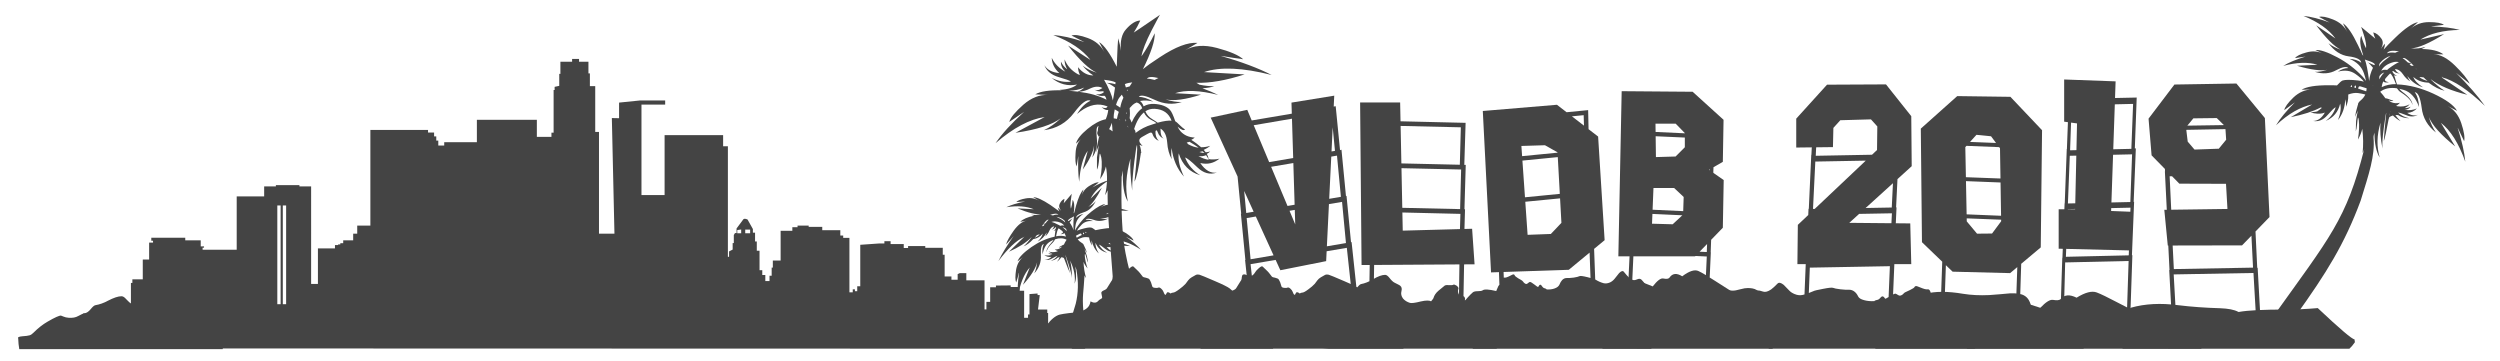 <?xml version="1.0" encoding="utf-8"?>
<!-- Generator: Adobe Illustrator 22.0.0, SVG Export Plug-In . SVG Version: 6.00 Build 0)  -->
<svg version="1.1" id="Layer_1" xmlns="http://www.w3.org/2000/svg" xmlns:xlink="http://www.w3.org/1999/xlink" x="0px" y="0px"
	 width="1730px" height="250px" viewBox="0 0 1730 250" style="enable-background:new 0 0 1730 250;" xml:space="preserve">
<style type="text/css">
	.st0{fill:#444444;}
</style>
<path class="st0" d="M770,199c1.3-2.7-4-45.4-3.5-67.3c-0.6,1.3-1.2,2.5-1.8,3.4c1.6-7,1.8-13.7,0.6-19.9c-0.6,2.8-2,5.8-4,8.8
	c1.2-6.1,1.5-11.2,0.7-15.4c0,0.1-0.1-0.2-0.3-0.9c-0.5-2.2-0.8-1.7-1,1.3c-0.3,4.5-0.9,7.3-1.6,8.4v-8.5l1.3-8.5l-1.8,5.1
	c0.2-2.6,0.7-5.7,1.6-9.3c0.1-0.6,0.3-1.3,0.6-1.9c-0.2-0.1-0.3-0.1-0.5-0.3c-0.1,0.5-0.1,0.8-0.2,1.1c-0.1-0.5-0.1-1-0.2-1.5
	c-0.8-0.8-0.8-1.8-0.2-3.1c0.1-1.4,0.2-2.5,0.5-3.3c-1.4,0.3-1.8,3.1-1.2,8.3c0.6,5.2-0.4,9.7-3.2,13.5c0.8-2.4,1.2-5.2,1.3-8.3
	c-0.5,4.4-3.1,9.9-7.8,16.6l3.4-12.9c-3.3,4.5-5.2,11.6-5.9,21.4c-0.7-4.8-0.9-10.8-0.6-17.8c0,0.1,0,0.3-0.1,0.4
	c-0.3,2.3-0.7,4.6-1.1,6.8c-0.8-1.8-1-4.9-0.7-9.2c0.2-4.4,1.5-7.6,3.8-9.7l-3.5,3.1c0.7-3,3.4-6.4,8-10.2c4.5-3.7,8.7-5.9,12.6-6.7
	c0.9-2.2,1.5-4.3,1.7-6.4c-1.2,0.3-2.8-0.3-4.6-1.9c2.4,0.9,3.7,0.7,4.1-0.6c-0.9-0.3-1.8-0.6-2.7-0.8c-5.9-1.4-12,0.6-18.4,6.1
	c2.9-4.7,6-7.7,9.4-9.2c-2.5-1.3-6.3,1.5-11.5,8.4c-5.2,6.9-12.1,10.9-20.8,12c4.1-1.9,8-4.7,11.7-8.3c-5.9,4.5-16.3,7.9-31.4,10.1
	L722.9,81c-10.2,1.4-21.6,7.4-34,18.1c4.5-6.6,11.1-13.8,19.8-21.7c-0.5,0.3-0.7,0.5-0.6,0.4c-3.3,2.3-6.5,4.5-9.7,6.6
	c0.9-3.1,4.2-7,9.7-11.9c5.5-4.8,11.3-7.1,17.3-6.8l-9-0.4c3.5-2.1,9.7-3,18.4-2.8c-0.6-0.1-1.1-0.1-1.5-0.3c5.6-0.3,9.6-1.6,12-3.7
	c-6.3,1.3-12.2-0.2-17.6-4.6c4.6,2.3,9.1,3.2,13.4,2.6c-0.9-0.8-3.8-1.8-8.7-3.2c-4.9-1.5-8.2-4.2-9.7-8.2c1.9,3.2,5.3,5,10.4,5.5
	c-3.4-3-5.1-6.5-5.3-10.6c2,4.1,5.1,7.3,9.4,9.6c-2.2-2.2-3.2-4.5-3-6.9c0.9,2,2.3,3.8,4.3,5.3c-1.3-2.4-1.9-4.7-1.8-6.9
	c1.7,4.4,4.9,7.9,9.4,10.4c0.5,0.1,1,0.2,1.3,0.3c-0.8-1.2-1.3-2.9-1.4-5.3c3,3.8,6.5,5.7,10.6,5.7c-0.5-0.3-0.9-0.7-1.4-1
	c-0.8-0.4-1.3-0.9-1.7-1.4c-1.9-1.5-3.3-3-4.4-4.4c2.9,2.2,6.2,3.8,9.9,4.9c-5.2-2.3-11.9-8.6-19.9-18.8l15.5,10
	c-5.4-7-14-12.8-25.7-17.2c5.8,0.3,12.9,1.9,21.4,4.8c-0.1-0.1-0.1-0.1-0.3-0.2c-0.1,0-0.2,0-0.3-0.1c-2.8-1.4-5.5-2.8-8.2-4.2
	c2.2-0.8,6-0.2,11.2,1.7c5.2,1.9,9.1,5.1,11.6,9.8l-3.7-7c3.5,2.2,7.6,7.9,12.2,17.1c0.4-12,0.8-18.6,1-19.7
	c0.9,2.9,1.5,5.8,1.9,8.7c-0.6-6.6,0.5-11.6,3.5-14.9c3.5-4,6.8-6,9.9-6.1c-1.3,2.8-2.7,5.5-4.3,8c-0.1,0.1-0.2,0.2-0.3,0.4
	c0.1,0,6.2-4.1,18.3-12.4c-0.1-0.1-2.1,3.5-5.8,10.7c-4.1,8-6.4,14-7.1,18.1c3.1-4.4,6.2-9.7,9.2-16c0.2,5.1-2.5,13.4-8.2,24.9
	c2.4-2,6.3-4.8,11.7-8.3c10.9-7.2,19.6-10.5,26.1-9.9l-8.6,5.1c5.8-3.4,13.1-4,22.1-1.6s15,5,18.1,7.8c-4.8-0.6-9.6-1.4-14.5-2.2
	c-0.2,0-0.5,0-0.9-0.1c14.2,4.1,26,8.5,35.1,13.2c-20.1-5.1-35.7-5.8-46.8-2l28.1,1.6c-13,4.2-24.1,6.1-33.4,5.8
	c0.9,0.5,1.6,0.9,2.1,1.3c3.8,0.8,7.3,1.1,10.3,1.1c-2.2,0.7-4.9,1.2-8.2,1.4c4.4,1.6,8,3.2,10.9,4.6c-12.8-3.2-22.7-3.6-29.8-1.2
	l17.9,1c-10.6,3.4-18.7,4.5-24.5,3.3c4,1.3,7.7,1.9,11.2,1.8c-6.1,2-12.4,1.5-18.7-1.5s-10-3.7-11-2c2.7-0.1,6.1,1,10,3.2
	c-3.1-0.8-6.2-1-9.2-0.4c1,0.7,1.9,1.9,2.5,3.7c2.2-1.3,4.6-1.8,7.2-1.7c5.1,0.3,8.7,1.7,10.9,4c1.2,1.2,2.4,3.9,3.8,8
	c0.6,0.3,1.6,1.2,2.9,2.5c1.3,1.3,2.6,2.4,3.9,3.3c-1.1,0.8-2.8,0.1-5.2-2.1c0.6,1.2,1.2,2.3,2,3.2c2.5,2.8,5.8,4.2,9.9,4.4
	c-0.7,0.6-1.5,1.1-2.4,1.6c2.7,1.7,5,3.5,6.8,5.1c2.1,0,4.2-0.3,6.3-1c-1.2,1.1-2.7,2-4.5,2.8c0.5,0.6,1,1.2,1.4,1.7
	c1-0.1,2.1-0.3,3.1-0.6c-0.6,0.6-1.4,1.2-2.4,1.7c0.8,1.4,1.2,2.6,1.2,3.6c2.5,0.4,5,0.3,7.6-0.3c-4,3.2-8.4,4.2-13.3,3
	c3.4,5.1,7.3,7.3,11.5,6.6c-4.8,1.7-9.3,0.5-13.6-3.7c-4.3-4.2-7.1-6.4-8.4-6.7c2,5.1,5.5,9.2,10.5,12.3
	c-7.4-2.2-12.4-7.2-14.9-15.2c-0.6,4.3,0.6,9.7,3.6,16.1c-4.7-5.3-7.6-11.9-8.5-19.8c-0.4,2.7-0.4,5.3,0.1,7.8
	c-1.8-3.2-2.9-7.1-3.2-11.8c-0.4-4.7-1.9-7.8-4.6-9.4c-0.1,4,0.8,6.3,2.6,7.1c-2.2-0.8-3.7-2.3-4.5-4.5c-0.6-1.7-1.2-1.9-1.6-0.6
	c-0.1,2.7,0.7,4.8,2.3,6.5c-2.3-1-3.7-2.6-4.4-4.9c-0.3-0.9-1-1.1-2.1-0.6c-0.5,0.2-2.2,1.1-5.3,2.9c-1.7,1-2.1,2.3-1.2,3.9
	c0.5,0.8,1.1,1.5,1.8,2.2c-0.6-0.2-1.3-0.4-2.1-0.8c0.5,1.3,0.8,2.6,1,3.9c-0.1,0.5-0.1,0.8-0.1,0.9s0.1,0,0.2-0.2
	c0.1,0.3,0.1,0.5,0.2,0.7c-0.2,0.1-0.4,0.2-0.4,0.3c-0.1,0.3-0.1,0.5,0,0.3c-1.5,10.2-2.9,16.8-4.4,19.6c1.5-14.7,2.1-23,1.8-24.8
	c-0.2-1.7-0.8,1.9-1.9,10.7c-1.1,9-1.6,15.7-1.5,20.3c-1.2-9.4-1.6-16.8-1.2-22.2c-3.1,11-3.7,21-1.8,29.8
	c-2.7-4.4-3.8-11.6-3.4-21.5c-0.3,1.2-0.6,2.6-0.9,4.4c-0.5,23.8,0.4,41.4,2.7,52.8c1.7,8.8,3.7,16.3,5.9,22.6 M740.7,62.9
	c1.9,0.2,3.6,0.3,5.1,0.5c1.7-0.6,3.2-1.6,4.5-2.8c-3.2,1.4-6.8,2.1-10.7,2.2C740.1,62.9,740.5,62.9,740.7,62.9z M746.5,63.5
	c7.4,0.9,13.8,2.7,19.2,5.5c-0.5-2-1.1-2.9-1.9-2.7c-1.9,0.3-3.7-0.1-5.5-1.2c1.9,0.5,3.6,0.1,5.3-1c0.5-0.8,0.1-1.1-1.3-0.9
	c-1.9,0.3-3.6-0.2-5.2-1.4c1.5,1,3.4,0.8,5.8-0.9c-2.4-1.3-5.2-1.2-8.4,0.3C752,62.5,749.4,63.3,746.5,63.5z M764,55.2
	c1.2,1.9,2.6,4.7,4.3,8.6c0.8,1.9,1.4,3.7,1.8,5.7c0.6-3,1.1-5.9,1.5-8.9c-2-1.5-3.9-2.6-5.7-3.3c2.1,0.1,4.1,0.4,5.9,1
	c0.1-0.6,0.2-1.1,0.2-1.3c-1.7-0.8-3.9-1.3-6.6-1.6C765,55.4,764.5,55.3,764,55.2z M767.5,89.4c0.6,0.2,1.2,0.6,1.7,1
	c0.2,0.2,0.5,0.3,0.8,0.5c-0.1-0.3-0.2-0.7-0.2-1c0-0.8-0.1-2.4-0.4-4.9C768.9,86.6,768.2,88.1,767.5,89.4z M772.9,82.3
	c0.3-1.7,0.8-3.4,1.3-4.9c-0.9-0.6-1.8-1.2-2.8-1.7c-0.5,2.2-0.8,4.3-0.7,6.2C771.4,82,772.2,82.1,772.9,82.3z M772.3,72.6
	c1,0.6,2,1.2,2.9,1.9c0.4-2.3,1.1-4.6,2.2-6.9c-0.3-0.7-0.7-1.4-1.1-2.1c-1.3,1.4-2.2,2.6-2.7,3.7C773,70.4,772.6,71.5,772.3,72.6z
	 M774.8,83c0.2,0.1,0.3,0.2,0.3,0.2c-0.1-0.3-0.1-0.6-0.1-1C774.9,82.5,774.8,82.8,774.8,83z M783.5,57c-2,0.2-3.7,0.6-5.1,1.2
	c0.2,0.8,0.5,1.5,0.7,2.3l2.6-0.7C782.4,58.7,783,57.7,783.5,57z M779.1,84.1c0.1-0.2,0.1-0.5,0.2-0.7c-0.2-0.4-0.4-0.8-0.6-1.1
	C778.7,82.8,778.9,83.4,779.1,84.1z M779.4,78.4c0.2,0.2,0.3,0.3,0.4,0.5c0-0.5,0-0.9-0.1-1.4L779.4,78.4z M779.8,62.5
	c0.1,0.2,0.1,0.4,0.1,0.5c0.1,0,0.3-0.3,0.7-1C780.3,62.1,780,62.3,779.8,62.5z M780.3,87.4c0.2,0.3,0.3,0.6,0.4,0.9
	c-0.1-0.5-0.1-0.9-0.3-1.3C780.4,87.1,780.3,87.3,780.3,87.4z M786.6,70.9c-1.1,0.4-2,1-2.8,1.7c-0.8,0.8-1.5,1.5-2.1,2.2
	c0.3,2.5,0.3,4.8,0,7c0.6,1,1,2,1.4,3c2-4.6,4.5-7.9,7.3-9.9C789.7,72.7,788.4,71.4,786.6,70.9z M796.5,82.9
	c-2.3-1.2-3.9-2.9-4.9-5.1c-2.8,2.3-5.1,6.1-6.8,11.5c0.7,0.6,1,1.5,1,2.7c3.4-2.6,7.2-4.6,11.4-5.8c1-0.3,2.1-0.7,3.1-1
	C799.2,84.3,797.9,83.6,796.5,82.9z M799,75.3c-2.3-0.1-4.4,0.4-6.4,1.7c1,2.4,2.6,4.2,4.7,5.4c1.5,0.9,2.7,1.7,3.8,2.5
	c4.3-1.2,7.5-1.6,9.6-1.4C808.8,78.3,804.9,75.6,799,75.3z M801.6,54c-4.4-1.1-7.1-0.9-7.9,0.5c1.3-0.1,3.1,0.2,5.3,0.8L801.6,54z
	 M823.1,98.1c-0.8,0.3-1.4,0.5-1.9,0.5c0.2,0.3,0.6,0.8,1,1.2c2.4,1.3,4.8,2.2,7.3,2.4C827.7,100.9,825.5,99.5,823.1,98.1
	L823.1,98.1z M834.6,107.4c-1.7,0.7-3.5,0.9-5.3,0.6c2.3,1.3,4.6,2.2,7.1,2.6C836.1,109.7,835.5,108.6,834.6,107.4z M832.2,104.7
	c-0.8,0.2-1.5,0.4-2.2,0.5c1.2,0.4,2.3,0.6,3.5,0.7C833.1,105.5,832.6,105.1,832.2,104.7z M739.9,239.8
	c-9.3-9.4-14.3-12.7-15.6-12.6c0.1-0.6,0-1.2-0.1-2c3.1-4.2,6.2-6.7,9.1-7.5c1.5-0.3,3.5-0.7,6.2-1c3.3-0.3,5.3-0.6,6.3-0.8
	c4.7-0.9,7.4-2.7,8.4-5.6c0.2-0.5,0.3-1.1,0.5-1.8c0.2,0.2,0.5,0.3,0.7,0.4c1.2,0.6,2.3,0.7,3.3,0.3c0.5-0.2,1.1-0.7,1.7-1.4
	c0.2-0.2,0.7-0.6,1.5-1c0.6-0.3,0.8-0.6,0.8-1c-0.4-1.8-0.6-2.8-0.6-3.1c0-0.6,0.5-1.2,1.6-1.7c1.3-0.5,2.1-1.1,2.4-1.7l2.8-4.5
	c0.5-0.6,0.8-1.2,0.9-1.8c0-0.1,0-0.4,0.1-1c0.1-0.3,0.1-0.7,0.2-1c0.2-0.8,0.6-1.1,1.4-1.1c0.7-0.1,1.6,0.3,2.6,1
	c0.9,0.6,1.9,0.5,3.1-0.3c0.9-0.6,1.6-1.5,2.1-2.4c0.5-0.8,1.3-1.7,2.5-2.7c1.3-1.1,2.1-1.5,2.6-1c2.5,2.4,3.7,3.6,3.6,3.5
	c0.3,0.3,1.3,1.5,2.8,3.5c0.2,0.2,0.9,0.5,2.2,0.7c1.3,0.3,2.1,0.7,2.4,1.1c0.9,1.4,1.5,3,1.9,4.7c0.1,0.7,0.8,1.1,2,1.2
	c0.9,0.1,1.7,0.1,2.3-0.2c0.7-0.3,1.7,0.3,2.9,1.8c0.1,0.2,0.3,0.6,0.6,1.1c0.3,0.7,0.5,1.2,0.6,1.4c0.6,1,1,1,1.4-0.1
	c0.5-1.3,1.4-1.3,2.9-0.1c0.6-0.4,1.2-0.6,1.7-0.6c0.9,0,2.3-0.8,4.3-2.3c1.8-1.3,3.3-2.6,4.4-3.8c0.2-0.2,0.8-1,1.8-2.4
	c0.6-0.8,1.4-1.5,2.4-2.1c1.8-1,2.8-1.6,3-1.7c0.8-0.3,1.6-0.3,2.4-0.1s4.4,1.7,10.9,4.5c5.4,2.3,8.7,4,9.9,4.9
	c0.4,0.3,1.1,0.9,2,1.7c0.8,0.8,1.5,1.3,2.1,1.7c1.7,1,3.7,1.2,6.2,0.6c1.2-0.3,2.2-0.8,2.9-1.2l0.6-0.6c0.3-0.2,0.4-0.4,0.4-0.4
	c0.3-0.3,0.8-0.4,1.3-0.3c0.7,0.1,1.8,0.4,3.4,1c5,1.8,8.9,3.8,11.6,6.1c6.1,5.1,9.1,7.5,9,7.3c0.8,1.5,1.2,2.6,1.2,3.6
	c-0.1,1.1-0.7,1.7-1.9,1.8c-0.2,0.1-1.6,0.6-4,1.7c-1.4,8.1-3.3,14.4-4.7,18.8H742.1L739.9,239.8z"/>
<path class="st0" d="M828.7,239.5c-9.3-9.4-13.7-12.4-15-12.3c0.1-0.6,0-1.2-0.1-2c3.1-4.2,6.2-6.7,9.1-7.5c1.5-0.3,3.5-0.7,6.2-1
	c3.3-0.3,5.3-0.6,6.3-0.8c4.7-0.9,7.4-2.7,8.4-5.6c0.2-0.5,0.3-1.1,0.5-1.8c0.2,0.2,0.5,0.3,0.7,0.4c1.2,0.6,2.3,0.7,3.3,0.3
	c0.5-0.2,1.1-0.7,1.7-1.4c0.2-0.2,0.7-0.6,1.5-1c0.6-0.3,0.8-0.6,0.8-1c-0.4-1.8-0.6-2.8-0.6-3.1c0-0.6,0.5-1.2,1.6-1.7
	c1.3-0.5,2.1-1.1,2.4-1.7l2.8-4.5c0.5-0.6,0.8-1.2,0.9-1.8c0-0.1,0-0.4,0.1-1c0.1-0.3,0.1-0.7,0.2-1c0.2-0.8,0.6-1.1,1.4-1.1
	c0.7-0.1,1.6,0.3,2.6,1c0.9,0.6,1.9,0.5,3.1-0.3c0.9-0.6,1.6-1.5,2.1-2.4c0.5-0.8,1.3-1.7,2.5-2.7c1.3-1.1,2.1-1.5,2.6-1
	c2.5,2.4,3.7,3.6,3.6,3.5c0.3,0.3,1.3,1.5,2.8,3.5c0.2,0.2,0.9,0.5,2.2,0.7c1.3,0.3,2.1,0.7,2.4,1.1c0.9,1.4,1.5,3,1.9,4.7
	c0.1,0.7,0.8,1.1,2,1.2c0.9,0.1,1.7,0.1,2.3-0.2c0.7-0.3,1.7,0.3,2.9,1.8c0.1,0.2,0.3,0.6,0.6,1.1c0.3,0.7,0.5,1.2,0.6,1.4
	c0.6,1,1,1,1.4-0.1c0.5-1.3,1.4-1.3,2.9-0.1c0.6-0.4,1.2-0.6,1.7-0.6c0.9,0,2.3-0.8,4.3-2.3c1.8-1.3,3.3-2.6,4.4-3.8
	c0.2-0.2,0.8-1,1.8-2.4c0.6-0.8,1.4-1.5,2.4-2.1c1.8-1,2.8-1.6,3-1.7c0.8-0.3,1.6-0.3,2.4-0.1s4.4,1.7,10.9,4.5
	c5.4,2.3,8.7,4,9.9,4.9c0.4,0.3,1.1,0.9,2,1.7c0.8,0.8,1.5,1.3,2.1,1.7c1.7,1,3.7,1.2,6.2,0.6c1.2-0.3,2.2-0.8,2.9-1.2l0.6-0.6
	c0.3-0.2,0.4-0.4,0.4-0.4c0.3-0.3,0.8-0.4,1.3-0.3c0.7,0.1,1.8,0.4,3.4,1c5,1.8,8.9,3.8,11.6,6.1c6.1,5.1,9.1,7.5,9,7.3
	c0.8,1.5,1.2,2.6,1.2,3.6c-0.1,1.1-0.7,1.7-1.9,1.8c-0.2,0.1-1.6,0.6-4,1.7c-1.4,8.1-2.5,14.4-3.9,18.8H831.1L828.7,239.5z
	 M917.7,180.7L886,187L837.8,81.4l25.3-5.4l33.2,79.3L893.7,71l29.6-4.8L917.7,180.7z M927.3,103.9l1-0.3l3.1,32h0.4l3.1,32l0.4-0.1
	l4.6,43.2l-3.6,0.6l-4.3-39.8l-66.6,11.3l4.3,39.5l-3.6,0.6l-4.5-43h0.2l-3.1-32h0.2l-3.1-32h0.1L853,85.6l71.3-12.1L927.3,103.9z
	 M859.4,115.4l64.4-11l-2.6-26.9l-64.4,11L859.4,115.4z M862.4,147.4l65.5-11.2l-2.7-28.5l-65.5,11.1L862.4,147.4z M865.4,179.4
	l66-11.2l-2.7-28.5l-66,11.2L865.4,179.4z"/>
<path class="st0" d="M910.2,240.3c-7.2-1.1-8.3-1.8-13.1-3.8c-2.7-1.1-4.3-6.3-4.7-15.7c-0.5-0.9,0.4-1.4,2.7-1.6
	c2.2-0.1,3.7-0.4,4.7-0.8c0.8-0.3,1.6-1,2.4-1.9c2.9-3.3,5.9-6,9-8c4.7-3.1,7.5-4.5,8.5-4.4c0.1,0,0.7,0.3,1.7,0.8
	c0.9,0.5,1.9,0.8,3.2,0.9c2.5,0.2,4.5-0.2,6.1-1.2c2-1.2,3.3-1.9,4.1-2c1.4-0.2,2.7-1.2,3.9-3c1.3-1.8,2.3-2.8,3.1-3
	c2.7-0.5,5.4-1.6,8.1-3.2c3.6-2.2,6.5-3.2,8.6-3.2c0.9,0,1.9,0.7,3,2.1c1.3,1.7,2.5,2.8,3.5,3.3c2.4,1.2,3.8,1.9,4,2.2
	c1,0.8,1.2,2.1,0.8,3.7c-0.5,1.8-0.1,3.5,1.1,5.1c1.2,1.4,2.8,2.4,4.8,3c1.1,0.3,3.6,0,7.5-1c3.5-0.8,5.9-0.8,7.1-0.1
	c1-1.2,1.6-1.9,1.7-2.4c0.5-1.7,1.6-3.4,3.5-5l4.4-3.6c0.4-0.2,1.4-0.3,3-0.2c1.5,0.1,2.5,0,2.9-0.3c0.2-0.2,0.7-0.1,1.4,0.3
	c0.8,0.3,1.3,0.8,1.7,1.3c0.3,0.5,0.5,0.9,0.3,1.2c-0.2,0.6-0.3,1.2-0.3,1.6c0,1.6,0.8,3,2.3,4.4l1.4-0.9c0.6,0.2,1,0.8,1.2,1.7
	c0.1,0.5,0,0.8-0.2,1.1c0.1,0.1,1.3,0.6,3.6,1.6c2,0.9,3.1,1.7,3.1,2.4c0,0.9,0.8,2,2.4,3.3c0.5,0.4,1.1,0.9,2,1.6
	c0.9,0.6,1.4,1,1.7,1.2c0.2,0.2,0.7,0.6,1.5,1.1c0.6,0.5,1.2,0.8,1.6,1.1c3,0.5,4.9,5.8,5.7,16c0.8,1.9,0.9,3.9,0.5,5.3h-116
	L910.2,240.3z M968.9,70.9l1.8,88.7l48-1.3l1.7,24.6l-78.2,0.5l-1-112.5C941.2,70.9,968.9,70.9,968.9,70.9z M1013.3,114.1h1
	l-0.9,30.7h0.4l-0.9,30.7h0.4l-0.8,41.6l-3.1-0.1l0.6-38.3l-59-1.3l-0.6,38l-3.1-0.1L948,174h0.2l0.8-30.7h0.1l0.9-30.7h0.1
	l0.8-29.1l63.3,1.5L1013.3,114.1L1013.3,114.1z M951.3,174.1l58.5,1.3l0.8-27.4l-58.6-1.4L951.3,174.1L951.3,174.1z M952.2,143.4
	l58.2,1.3l0.7-27.4l-58.2-1.3L952.2,143.4L952.2,143.4z M953,112.7l57.2,1.3l0.7-25.9l-57.2-1.3L953,112.7z"/>
<path class="st0" d="M1017.2,238.4c-1.8-3.3-2.8-5.2-5.8-11.3c-3.7-1-5.7-1.7-6-2s-0.5-0.7-0.4-1.2c0.1-0.4,0.3-1.2,0.7-2.4
	c1.3-3.7,3.3-7.2,5.8-10.5c2.9-3.9,5.5-6.8,7.7-8.7c0.6-0.5,1.7-0.8,3.4-0.8c1.7,0,2.9-0.2,3.4-0.6c1.2-0.9,4.3-0.7,9.4,0.5
	c0.1-0.3,0.2-0.6,0.4-1c0.3-0.6,0.5-1.1,0.7-1.6c0.2-0.7,0.8-1.5,1.6-2.4c0.7-0.8,1.1-1.5,1.2-2c0.3-1.7,0.8-2.4,1.7-2.3
	c0.8,0.2,2.2-0.3,4.3-1.4c0.8-0.4,1.3-0.7,1.7-0.8c0.6-0.1,1,0.1,1.2,0.7c0.2,0.5,1,1.1,2.4,2c1.7,0.9,2.6,1.5,2.7,1.6l0.7,0.7
	c0.3,0.5,0.6,0.8,0.9,1c0.8,0.7,1.5,0.8,2.1,0.3c0.9-0.8,1.5-1.1,1.7-1.1c0.5,0,1.6,0.6,3.1,1.8s2.4,1.8,2.5,1.7
	c0.1,0,0.2-0.1,0.3-0.3c0.2-0.3,0.3-0.6,0.5-0.8c0.4-0.5,0.8-0.6,1.3-0.3c0.1,0.1,0.4,0.5,1.1,1.4c0.3,0.4,0.7,0.7,1.1,0.8
	c0.6,0.2,1.1,0.3,1.3,0.5c0.1,0.1,0.3,0.2,0.4,0.4c2,0.1,3.9-0.1,5.5-0.7c1.7-0.6,2.8-1.5,3.3-2.6c0.5-1.3,1.2-2.4,1.9-3.2
	c0.9-0.9,1.9-1.4,3.1-1.4c1.2,0.1,2.8-0.1,4.9-0.3c2.1-0.3,3.4-0.7,4-1c0.5-0.3,2.3-0.1,5.5,0.7c3,0.7,4.8,1.3,5.6,1.7
	c1.9,1.2,3.8,2,5.7,2.5c1.4,0.3,2.8,0.1,4.4-0.6c1.2-0.6,2.2-1.4,3.1-2.5c1.9-2.4,2.9-3.7,3.1-3.9c1.5-1.5,2.6-1.8,3.3-0.9
	c1.5,1.9,2.7,3.2,3.7,4.1c1.7,1.5,3.1,2,4.4,1.5c1.4-0.6,2.4-0.9,3.1-0.7c0.6,0.1,1.4,0.8,2.3,2c2.1,2.8,4.2,4.4,6.5,4.7
	c1.3,0.2,2.2,0.3,2.5,0.5c0.6,0.3,1.1,1.2,1.6,2.4c0.4,1,0.9,1.9,1.6,2.7c0.9,1,1.5,1.8,1.7,2.2c2.4,3.7,0.4,5.6-6,5.8
	c2.4,13.1,1.5,22.6-2.5,28l-123.3,0L1017.2,238.4z M1105.9,94.5l4.5,71.7l-24.8,20.5l-53.8,1.8l-5.7-111.7l51.3-4.3L1105.9,94.5z
	 M1099.6,103.5l1-0.1l0.7,28.6h0.3l0.8,28.6h0.3l1.4,38.6l-3.2,0.3l-1.3-35.6l-59.8,5.8l1.3,35.4l-3.2,0.3l-1.4-38.5h0.2l-0.7-28.6
	l0.1-0.1l-0.7-28.6h0.1l-0.7-27.1l64.2-6.3L1099.6,103.5L1099.6,103.5z M1038.6,109.5l58-5.7l-0.7-24.1l-58,5.7L1038.6,109.5z
	 M1039.3,138.1l58.9-5.8l-0.7-25.5l-58.9,5.8L1039.3,138.1z M1039.9,166.7l59.4-5.8l-0.6-25.5l-59.4,5.8L1039.9,166.7z
	 M1057.1,162.5l16.1-0.6l7.3-7.7l-2.7-48.8l-8.7-4.9l-16.3,0.5L1057.1,162.5L1057.1,162.5z"/>
<path class="st0" d="M1109,241.3c0,0-11-25.2-12.4-25.9c-2.1-1-1-2.4,3.5-4.1c4.7-1.8,10.9-5.1,18.7-9.9c7.2-4.5,11.3-6.9,12.4-7.2
	s5.3,1,12.5,4c3.1-4,5.5-5.8,7.2-5.5c2.3,0.5,3.7,0.3,4.4-0.6c2-3,5-3.3,8.8-0.9c4.9-3.7,8.7-4.9,11.3-3.6c2.4,1.1,6,3.3,11,6.5
	c5.8,3.7,9.2,5.9,10.2,6.5s2.6,0.7,4.7,0.3c0.3-0.1,1.2-0.3,2.9-0.7c1.2-0.3,2.3-0.5,3.1-0.7c2.6-0.3,4.9-0.2,6.9,0.5
	c2.6,1,5.1,3,7.3,5.9c2,2.7,5,5.2,9.1,7.5c3.9,2.2,7.3,3.5,10.2,3.7c1.3,0.2,1.7,0.8,1,1.8c-0.6,1-1.9,2.3-4,3.7
	c-3.8,2.6-7.1,8.8-11.2,18.7L1109,241.3z M1171.3,63.5l21.4,19.4l-0.5,29.1l-9.6,5.5l10.2,7.1l-0.6,33l-19.2,19.8h-53.1l2.3-114.3
	C1122.2,63.1,1171.3,63.5,1171.3,63.5z M1186.6,93.2l-1,26.2h0.1l-1,27.6h0.1l-1,27.6h0.1l-2,44.2l-2.7-0.1l1.9-41.2l-50.7-2.3
	l-1.9,41.4l-2.7-0.1l2.1-44.5h0.3l1-27.6h0.3l1-27.6l0.9,0.1l1-26.2L1186.6,93.2L1186.6,93.2z M1181.1,174.4l0.9-24.6l-50.2-2.3
	l-1,24.7L1181.1,174.4L1181.1,174.4z M1182.1,146.9l0.9-24.7l-49.9-2.2l-1,24.6L1182.1,146.9L1182.1,146.9z M1183.1,119.2L1184,96
	l-49.1-2.2L1134,117L1183.1,119.2z M1157.5,155.2l7.2-6.7l0.4-12.2l-6.6-6.2h-14.3l-1,24.7L1157.5,155.2z M1145.9,108.7l13.6-0.4
	l6.4-6.4v-9.8l-6.3-6.5h-14C1145.6,85.6,1145.9,108.7,1145.9,108.7z"/>
<path class="st0" d="M1223.8,240.3c-10.9-3.1-17-8.8-20.2-18.9c-8-0.1-10.6-2-7.6-5.8c0.3-0.4,1-1.1,2.3-2.2
	c0.8-0.8,1.5-1.7,1.9-2.7c0.6-1.3,1.2-2.1,2-2.4c0.4-0.2,1.5-0.3,3.2-0.5c2.7-0.3,5.4-1.9,8-4.7c1.1-1.2,2.1-1.9,2.9-2
	c0.8-0.2,2.1,0.1,3.8,0.7c1.5,0.5,3.3,0,5.5-1.5c1.2-0.9,2.7-2.2,4.5-4.1c0.9-0.9,2.3-0.6,4.2,0.9c0.2,0.2,1.5,1.5,3.8,3.9
	c1,1.1,2.3,1.9,3.8,2.5c1.9,0.8,3.7,1,5.5,0.6c2.3-0.5,4.7-1.4,7.2-2.5c0.9-0.5,3.2-1,6.9-1.7c4-0.8,6.3-1,7-0.7
	c0.7,0.3,2.4,0.7,5.1,1c2.6,0.3,4.6,0.4,6.1,0.3c1.3,0,2.6,0.5,3.7,1.4c1,0.8,1.8,1.9,2.4,3.2c0.6,1.2,1.9,2,4.1,2.6
	c2.1,0.6,4.4,0.8,7.1,0.7c0.2-0.2,0.3-0.4,0.5-0.4c0.3-0.2,0.8-0.3,1.7-0.5c0.5-0.1,1-0.4,1.4-0.8c0.8-0.9,1.3-1.3,1.4-1.4
	c0.5-0.3,1.1-0.3,1.7,0.3c0.2,0.2,0.4,0.5,0.6,0.8c0.1,0.2,0.2,0.3,0.3,0.3c0.2,0.1,1.3-0.5,3.2-1.7s3.2-1.8,3.9-1.8
	c0.2,0,0.8,0.4,2,1.1c0.8,0.5,1.7,0.3,2.6-0.3c0.3-0.2,0.7-0.5,1.1-1c0.4-0.4,0.7-0.6,0.9-0.7c0.1-0.1,1.2-0.6,3.4-1.6
	c1.8-0.9,2.8-1.5,3.1-2c0.2-0.6,0.8-0.8,1.6-0.7c0.4,0.1,1.1,0.4,2.1,0.8c2.6,1.1,4.3,1.6,5.3,1.4c1-0.2,1.8,0.6,2.2,2.3
	c0.1,0.5,0.6,1.2,1.5,2c1,0.9,1.6,1.7,1.9,2.4c0.2,0.5,0.6,1,1,1.6c0.2,0.4,0.4,0.8,0.4,1c6.5-1.2,10.4-1.4,11.9-0.5
	c0.7,0.4,2.1,0.6,4.3,0.6c2.2,0,3.6,0.3,4.3,0.8c2.8,1.9,6,4.8,9.7,8.7c3.2,3.3,5.6,6.8,7.2,10.5c0.5,1.2,0.8,1.9,1,2.4
	c0.1,0.5-0.1,0.9-0.6,1.2c-0.4,0.3-2.9,1-7.5,2c-1.3,2.2-3.5,4.2-4.6,6.1H1224L1223.8,240.3z M1322.6,80.4l0.3,34.6l-43.2,39.2
	l42.2,0.4l0.7,28.2h-78.8l0.3-27.2l54.8-51.8l0.2-16.3l-4.4-4.9l-21.2,0.6l-4.8,5.3l-0.3,13.3l-25.4,0.3v-20l21.3-23.5l40.8-0.2
	L1322.6,80.4L1322.6,80.4z M1312.9,106.6l1,0.1l-1.8,36.8h0.3l-1.7,36.7h0.3l-2.1,49.7l-3,0.1l1.9-45.8l-55.4,1l-1.8,45.5l-3,0.3
	l2-49h0.2l1.7-37.5h0.2l1.7-37.4h0.1l1.7-34.5l59.4-1L1312.9,106.6L1312.9,106.6z M1252.7,181.4l54.9-1l1.6-32.8l-54.8,1
	L1252.7,181.4z M1254.6,144.6l54.5-1l1.6-32.8l-54.5,1L1254.6,144.6z M1256.5,107.8l53.6-1l1.5-31l-53.6,1L1256.5,107.8z"/>
<path class="st0" d="M1297.8,241.3c-0.4-1.6-0.9-3.5-1-5.5c-1.3-0.1-1.7-0.6-1-1.4c0.6-0.8,1.9-1.8,4-2.9
	c5.1-2.6,10.5-10.3,16.3-23.2c2.4-0.3,5.1-1.1,8.1-2.2c4-1.5,6.6-2.4,7.8-2.7c7-1.9,15.8-1.9,26.4-0.1c5.5,0.9,11.5,1.2,18.1,0.9
	c1.9-0.1,4.4-0.3,7.7-0.6c3.1-0.3,5.4-0.5,6.7-0.6c4.6-0.2,7.9,0.3,10,1.6c2.6,1.5,4.2,4.4,4.9,8.7c0.2,1.2,3.7,0.7,10.6-1.5
	c2.3,0.3,7.4,0.8,15.4,1.5c4.5,15.4,7.5,23.4,9,23.9c1.2,0.4,1.8,1.8,1,4.1H1297.8z M1391.2,67l21.9,23.1l-0.9,81.1L1391,189
	l-39.8-1l-21.2-20.4l-0.8-78.6l25.2-22.5C1354.4,66.5,1391.2,67,1391.2,67z M1400.7,99.7l-1,24.4h0.8l-1.1,25.7h0.3l-1.1,25.7h0.3
	l-1.1,34.8l-2.7-0.1l1.1-32l-49.4-2l-1.1,31.8l-2.6-0.2l1.2-34.5h0.1l1.1-25.7h0.1l1.1-25.7h0.1l1-24.3L1400.7,99.7L1400.7,99.7z
	 M1395.9,175.5l1-23l-49-1.9l-1,22.9L1395.9,175.5z M1396.7,149.8l1-23l-48.7-1.9l-1,22.9L1396.7,149.8z M1397.1,124l1-21.6l-48-1.9
	l-1,21.7L1397.1,124z M1368.1,161.7l10.4-0.1l6.3-8.5l-0.8-50.5l-6.2-8.3l-10.1-1l-7.7,8.5l1,51.4L1368.1,161.7L1368.1,161.7z"/>
<path class="st0" d="M1359.9,240.1c-3.7-7.1-5.1-9.5-6.2-9.9c-2.6-1-1.2-2.4,4.4-4.1c5.8-1.8,13.5-5.1,23-9.9
	c8.9-4.5,14-6.9,15.3-7.2c1.4-0.3,6.6,1,15.5,4c3.8-4,6.7-5.8,8.7-5.5c2.8,0.5,4.6,0.3,5.4-0.6c2.6-3,6.2-3.3,11-0.9
	c6-3.7,10.6-4.9,14-3.6c2.9,1.1,7.4,3.3,13.5,6.5c7.1,3.7,11.3,5.9,12.6,6.5c1.3,0.6,3.2,0.7,5.8,0.3c0.4-0.1,1.6-0.3,3.6-0.7
	c1.5-0.3,2.8-0.5,3.8-0.7c3.2-0.3,6-0.2,8.5,0.5c3.3,1,6.3,3,9.1,5.9c2.5,2.7,6.2,5.2,11.2,7.5c4.8,2.2,9,3.5,12.6,3.7
	c1.7,0.2,2.1,0.8,1.3,1.8c-0.8,1-2.4,2.3-5,3.7c-1.6,0.9-3.2,2.2-4.9,3.9l-161.7,0L1359.9,240.1z M1464,56.3l-3.1,89.7l15.3,0.6
	l-2.3,26.7l-49.3-1.2v-27.3h11.4l1.3-59.4l-8.9-1.2V55L1464,56.3z M1477.3,102.7h0.7l-1.5,37h0.3l-1.5,36.9h0.3l-1.7,49.9l-2.4,0.1
	l1.5-46l-43.9,1l-1.2,45.7l-2.4,0.3l1.6-49.2h0.1l1.5-37.7h0.1l1.4-37.6h0.1l1.3-34.6l47-1L1477.3,102.7L1477.3,102.7z
	 M1429.6,177.7l43.5-1l1.2-33l-43.4,1L1429.6,177.7z M1431,140.8l43.2-1l1.2-33l-43.1,1L1431,140.8L1431,140.8z M1432.5,104l42.4-1
	l1.2-31.1l-42.5,1L1432.5,104L1432.5,104z"/>
<path class="st0" d="M1468.8,241.3c1.2-16.9,3.2-27.6,5.9-28.4c9.5-2.7,20.4-3.3,32.7-1.7c8.9,1.1,18.6,1.8,29,2.1
	c5.5,0.2,9.7,1,12.5,2.5h0.1l0.1,0.1c6.5-1.2,17.4-1.7,32.7-1.7c6.9,0,14.2-0.3,22.1-1c15.4,14.5,23.9,21.7,25.4,21.6
	c0.1,0.6,0.2,1.2,0.3,2c-1.2,1.8-2.6,3.4-3.8,4.5H1468.8z M1567.3,81.7l3.2,68.5l-19,19.6l-51.4,0.1l-2.4-24.7l43.7-0.6l-1-17.4
	l-32.3-0.1l-19.2-19.6l-2.1-25.4l17.9-23.6l42.9-0.7L1567.3,81.7L1567.3,81.7z M1557.6,118.1h0.9l1.6,33.6h0.3l1.6,33.6h0.3
	l2.5,45.3h-3l-2.4-41.7l-55.2,1l2.3,41.4l-3,0.3l-2.4-44.7h0.2l-1.7-34.1h0.2l-1.7-34.2h0.1l-1.3-31.4l59.3-0.9
	C1556.2,86.3,1557.6,118.1,1557.6,118.1z M1501.2,118.3l53.5-0.9l-1.3-28.3l-53.5,1C1499.9,90.1,1501.2,118.3,1501.2,118.3z
	 M1502.8,151.9l54.4-1l-1.4-29.9l-54.4,1L1502.8,151.9z M1504.3,186.2l54.8-1l-1.5-29.9l-54.8,1L1504.3,186.2z M1518.6,103.5
	l16.8-0.6l5.1-6.2l-0.6-9.2l-5.9-5.8l-16.2,0.2l-5.1,6.2l1.2,9.9L1518.6,103.5L1518.6,103.5z"/>
<g>
	<path class="st0" d="M1573.3,218.7c38.6-54.1,50.6-66.8,62.8-115.8c-0.4,1.2-0.8,2.2-1.2,3c0.6-5.5,0.5-11-0.2-16.8
		c-0.5,2.4-1.5,4.8-3,7.5c0.8-5.5,1-9.8,0.6-13.2c-0.1-0.3-0.1-0.5-0.1-0.7c0-0.6-0.2-1.1-0.5-1.4c-0.2,0.9-0.4,2.5-0.6,4.8
		c-0.2,2.1-0.5,3.7-0.9,4.8c0-2.4,0.1-4.8,0.2-7.2c0.3-2.4,0.7-4.7,1.2-7.1c-0.6,1.4-1.3,2.9-1.9,4.3c0.3-2.3,0.9-4.9,1.8-7.9
		c0-0.1,0.1-0.3,0.2-0.5c-0.1-0.9,0.6-2,2.2-3.3c1.3-1.1,2.2-2.3,2.9-3.8c-1.4-0.4-3.1-0.7-5-1c-2.1-0.3-4.4,0.1-6.8,1
		c0,0.3,0,0.4,0,0.3c0.1,3.2-0.5,5.9-1.6,8.3c0.2-1.7,0-3.5-0.5-5.3c-0.2,5.5-1.8,10.3-5,14.4c1.8-4.7,2.3-8.5,1.5-11.4
		c-1.3,5.7-4.6,9.7-10,12c3.5-2.6,5.8-5.8,6.9-9.5c-0.9,0.3-2.8,2.2-5.7,5.5c-2.9,3.3-6.2,4.7-9.9,4c3.2,0,5.9-1.9,8.1-5.8
		c-2.2,0.9-4.7,1-7.2,0.5c-0.3,0.1-0.6,0.1-0.8,0.2c0.1,0,0.2-0.1,0.5-0.2c-1-0.3-1.8-0.6-2.5-0.9c1.6,0.1,3.2,0,4.7-0.4
		c1.1-0.7,2.2-1.6,3.3-2.5c-0.3-0.1-0.6-0.1-1-0.2c-5.1,2.7-11.9,4.9-20.6,6.7l14.8-8.8c-8,1.6-16.4,6.3-25,14.4
		c2.8-4.7,7.2-10,13.1-15.9c-0.1,0.1-0.2,0.2-0.4,0.3c-2.3,1.7-4.6,3.4-7,5.1c0.4-2.1,2.5-5,6.3-8.7c3.8-3.6,8.1-5.5,13-5.6
		l-7.3,0.2c3.3-2.1,9.8-3.2,19.3-3.1c2,0,3.8,0,5.2,0.1c1.8-2,3.1-3.1,3.9-3.4c1.9-0.6,5.5-0.6,10.7,0c1.4,0.2,2.7,0.4,4,0.8
		c-1.3-1.8-3.2-3.5-5.8-5.3c-3.4-2.4-7.4-2.9-12.2-1.6c2.5-1.7,4.9-2.5,7.2-2.5c-1.3-1.3-4.1-0.8-8.4,1.5c-4.3,2.4-9.2,2.8-14.7,1.1
		c2.8,0.1,5.7-0.4,8.5-1.4c-4.3,0.9-11.3,0-20.9-2.8l14.2-0.7c-6.5-2-14.4-1.7-23.7,0.8c3.8-2.4,9.1-4.5,15.6-6.5
		c-0.2,0-0.3,0-0.4,0.1c-2.4,0.4-4.7,0.7-7.1,1c1.1-1.4,3.7-2.8,7.9-3.9c4.2-1.2,8.1-0.9,11.7,0.9l-5.5-2.6
		c3.3-0.3,8.4,1.4,15.3,5.1c6.6,3.5,12.4,8,17.4,13.3c0.9,1,1.7,2,2.4,3c-0.3-1.6-0.8-3.4-1.5-5.4c-1.6-4.5-4.9-7.8-10-9.9
		c3.4,0.2,6.1,1.1,8.2,2.7c-0.3-2.2-3.2-3.7-8.7-4.4c-5.4-0.7-10.1-3.7-14-9.1c2.5,2,5.4,3.5,8.6,4.5c-4.5-2.1-10.2-7.8-17.1-16.9
		l13.3,9.1c-4.6-6.3-11.9-11.4-22.1-15.6c5,0.5,11.2,2,18.4,4.7c-0.1-0.1-0.3-0.1-0.5-0.2c-2.4-1.2-4.7-2.5-7.1-3.8
		c1.9-0.6,5.2,0,9.7,1.8c4.5,1.8,7.9,4.7,10,8.9l-3.2-6.3c3.1,2,6.6,7.1,10.5,15.3c1.3,2.7,2.3,4.8,3,6.5l0.6,0.6
		c-2.2-6.5-2.7-11.1-1.4-13.7c0.9,3.3,2,6.1,3.3,8.6c0.3-2-0.2-5.1-1.5-9.2c-1.2-3.8-1.9-5.7-1.9-5.6c6.6,5.5,10,8.3,10,8.3
		c-0.1-0.1-0.1-0.2-0.2-0.2c-0.6-1.4-1.1-2.8-1.4-4.3c2.1,0.5,4,2,5.6,4.3c1.4,1.9,1.3,4.3-0.3,7.1c0.8-1.2,1.7-2.4,2.8-3.6
		c0,1.2-0.3,2.5-0.9,4.1c1.6-1.9,4.3-4.6,8-8.2c6.7-6.5,12-10.1,15.8-10.8l-5.4,4.8c3.6-3.2,7.9-4.8,13-4.8c5.1,0,8.6,0.6,10.3,1.9
		c-2.8,0.4-5.6,0.7-8.3,1c-0.2,0.1-0.3,0.1-0.6,0.1c8.1,0.2,14.8,1,19.9,2.4c-11.4,0.2-20.5,2.4-27.3,6.7l16.4-3.8
		c-10.1,6.3-17.7,9.6-22.9,9.9c3.5,0.3,6.9-0.1,10.1-1.1c-0.7,0.5-1.6,1-2.7,1.5c6.8,0.1,11.8,1.3,15.1,3.7h-6.8
		c4.5,0,9.5,2.6,14.8,7.8c5.3,5.2,8.7,9.4,10.2,12.6c-3-2.4-6-4.8-9-7.2c-0.2-0.2-0.4-0.3-0.6-0.5c8.4,8.4,15.2,16.1,20.1,23
		c-11.6-11.1-21.5-17.7-29.7-19.8c-0.1,0-0.1,0-0.2,0.1l17.7,12c-10.9-2.7-19.2-6.2-25.1-10.6c-0.3-0.1-0.4-0.1-0.3-0.1
		c3.5,3.5,6.8,6.1,9.7,7.9c-3.4-0.7-7.1-2.6-11.1-5.6c-4.2-0.1-7.7-1.4-10.6-4c0.8,2.4,3,4.8,6.7,7.2c-4.4-1.4-8-4-10.8-7.8
		c0.5,1.5,1.2,2.8,2.2,3.8c-2-1.1-3.8-2.8-5.3-5.1c-1.5-2.2-3.3-3.4-5.5-3.5c1,2,2.2,2.9,3.6,2.9c-1.6,0.2-3-0.2-4.1-1.1
		c-0.9-0.7-1.3-0.7-1.2,0.1c0.7,1.4,1.8,2.3,3.2,2.6c-0.6,0.1-1.3,0-2.1-0.2c0.3,0.6,0.7,1.7,1,3c0.4,1.5,0.8,2.6,1,3.3
		c8.3,0.3,16.7,2.5,25.2,6.4c8.8,4.1,14.3,8.1,16.4,11.9l-6.6-3.4c4.4,2.3,7.6,6.3,9.5,11.9c1.9,5.7,2.6,9.9,2,12.5
		c-1.4-2.9-2.8-5.8-4.2-8.8c-0.1-0.2-0.2-0.3-0.3-0.5c2.9,9.1,4.7,17,5.3,23.5c-4.5-12.7-10.2-21.7-16.9-26.9l9.9,16.3
		c-9.8-7.9-15.9-14.6-18.2-20.3c1.1,4.1,2.8,7.6,4.9,10.7c-5.8-4.5-9.1-10.2-9.9-17.2c-0.9-7-2.5-10.6-4.8-10.7
		c1.8,2.4,2.8,5.9,3,10.3c-2.3-6.5-5.9-10.5-10.7-11.9c-1.1-0.3-2.1-0.6-3-0.8c0.6,0.8,1.3,1.5,2.1,2.1c4.9,3.6,7.2,6.7,7,9.2
		c-0.4-2.7-3-5.6-7.8-8.7c-1.2-0.7-2.1-1.7-2.9-2.9c-4.7-0.7-8.6,0.1-11.6,2.4c1.3,1.4,2.5,2.9,3.6,4.5c0.6,0,1.4,0.2,2.4,0.6
		c1.3,0.5,2.3,0.9,3.1,1c-0.5,0.5-1.6,0.5-3.3-0.2c0.3,0.4,1,0.9,2.1,1.4c1.8,0.7,3.7,0.8,5.8,0.3c-1,1.1-1.9,1.8-2.7,2.1
		c0.2,0.1,0.5,0.2,0.7,0.3c3.3,0.5,6.2,0.1,8.7-1.4c-0.8,1.1-2,2-3.5,2.7c1.6,0.1,3-0.3,4.2-1c-0.8,1.3-2.2,2-4.1,2.2
		c3,0.5,5.9,0.2,8.4-1c-1.7,1.9-3.9,3-6.7,3.1c2.7,1.8,5.2,2.2,7.4,1.3c-2.3,1.4-5,1.6-8,0.3c-3-1.2-4.9-1.8-5.7-1.8
		c2,2,4.6,3.3,7.8,3.9c-2.9,0.1-5.6-0.7-7.9-2.2c-0.5,0-1,0-1.6,0h-0.2c0.9,1.4,2.1,2.8,3.6,4.2c-1.8-0.9-3.6-2.2-5.3-3.9
		c-1,0.3-1.9,0.7-2.6,1.4v-0.6c0.1-0.6,0.2-1.2,0.2-1.8c-0.1,0.1-0.1,0.1,0.1,0c-0.1-0.1-0.1-0.1-0.2-0.2l-0.1,2
		c-0.1,0.4-0.1,0.7-0.1,0.7v-0.1h0.1l-0.1,0.6c-0.2,0.1-0.2,0.1-0.1,0.1c-0.1,0.4-0.1,0.5-0.1,0.2c-1.6,8.6-2.7,13.7-3.4,15.5
		c0.2-4.3,0.8-10.9,1.7-19.6c-0.2-0.1-0.7,3.2-1.6,9.7c-1,7-1.3,12-1,15c-1.4-6.9-1.8-12.9-1.4-17.9c-2.6,8.9-2.7,16.9-0.5,24.1
		c-2.4-3.8-3.6-9.5-3.7-17.2c-0.2,1-0.7,2.2-0.6,3.6c1.1,12.3-3.2,25-8.9,43.4c-11.1,29.9-23.6,50-45,79.8 M1690,53.4
		c0.1,0,0.1,0,0.2-0.1l-0.6-0.2L1690,53.4z M1677.2,53.6c-1.6-0.3-2.6-0.3-3-0.2c1.4,1.1,3.3,2,5.7,2.6
		C1678.9,55.3,1678,54.5,1677.2,53.6z M1671.9,47.6c-0.1,0.1-0.1,0.1-0.2,0.1c0.1,0.1,0.3,0.1,0.6,0.2
		C1672.1,47.8,1672,47.7,1671.9,47.6z M1670.3,45.6c-0.6-0.6-1.1-1.2-1.6-1.8c-0.4,0.3-0.9,0.4-1.4,0.4c0.4,0.4,0.8,0.8,1.1,1.2
		C1669,45.5,1669.6,45.6,1670.3,45.6z M1668.5,43.7c-2.9-2.9-4.9-4.1-5.9-3.4c1,0.5,2.2,1.5,3.7,3
		C1667,43.4,1667.7,43.6,1668.5,43.7z M1657.5,36.5c0.9-0.4,1.7-0.8,2.6-1c-4.7-0.8-7.4-0.3-8.3,1.4
		C1653.4,36.3,1655.3,36.2,1657.5,36.5z M1656.3,43c-4.2,1.1-7,3.1-8.5,6c1-0.6,2-0.8,3.1-0.7c0.3,0,0.6,0,1,0.1
		c0.4-0.3,0.7-0.6,1-0.9c3.2-2.4,5.6-3.8,7.2-4.5C1658.8,42.7,1657.5,42.7,1656.3,43z M1654,50.8c-0.3,0.2-1.3,1.3-3,3.2
		c-1.3,1.5-0.6,2.5,2.1,2.9c-1.9,0.4-3.2,0.2-3.9-0.6c-0.5,1.2-0.9,2.5-1.1,4c2.9-1.4,6.2-2.1,9.9-2.1
		C1656.4,53.9,1655,51.4,1654,50.8z M1654.3,38.6c-2.9,1-5.2,2.5-6.9,4.5c-0.3,0.3-0.5,0.6-0.8,1c-0.1,0.6-0.2,1.3-0.4,2
		c1-1.6,2.3-3,3.8-4.2C1652.3,40.1,1653.7,39,1654.3,38.6z M1654.1,77L1654.1,77l-0.1,0.4c0.1,0.1,0.1,0.1,0.1,0.2V77z M1646.6,52.6
		c-0.1,0.7-0.2,1.5-0.2,2.3c1-1.7,2.1-3.3,3.5-4.7C1648.7,50.5,1647.6,51.2,1646.6,52.6z M1639.5,55.9c0.2-2.9,1.1-5.9,2.6-9
		c-2.6-3.1-4.1-4.5-4.3-4.1l5.2,2.3c0.2-0.2,0.3-0.5,0.4-0.7c-0.8-1-2.6-1.8-5.3-2.6c-0.5-0.2-1.1-0.4-1.6-0.6
		c1.1,2.9,2,7.7,2.9,14.5L1639.5,55.9z M1642.2,59c0,0,0-0.1,0.1-0.3C1642.2,58.8,1642.2,58.9,1642.2,59c0,0-0.1,0.1-0.2,0.2
		l0.1,0.1C1642.2,59.1,1642.2,59,1642.2,59z M1633.5,59.8c-0.9-0.2-1.3,0.1-1.4,0.6c-0.1,0.3-0.2,0.6-0.3,0.9c1,0.3,2.9,1,5.6,1.9
		c0.2-0.6,0.3-1.3,0.3-2.1C1635.3,60.4,1633.9,59.9,1633.5,59.8z M1629.2,60.3c0,0.1,0,0.1-0.1,0.2c0.4,0.1,0.8,0.2,1.2,0.4
		c0.1-0.5,0.1-0.9,0-1.3C1629.9,58.8,1629.6,59,1629.2,60.3z M1626.5,60c0.4,0.1,0.7,0.1,1.1,0.2c0-0.5,0-1-0.1-1.4
		C1627.3,59,1626.9,59.4,1626.5,60z"/>
</g>
<g>
	<path class="st0" d="M741.9,218.5c-0.1-0.1,1.8-5.5,2.5-8.3c1.8-7.3,2-15.1,0.5-23.5c-0.3-0.9-0.5-1.7-0.8-2.3
		c0.9,5.1,0.7,9.1-0.5,11.9c0.7-5-0.4-10.4-3.1-16c0.9,3.3,1.3,7.3,1.2,12.1c-0.1-2-0.9-5.3-2.4-9.9c-1.3-4.3-2.1-6.3-2.2-6.3
		c1.6,5.7,2.7,10,3.4,12.9c-0.6-1.1-2-4.4-4-9.9c0.1,0.2,0,0.1-0.1-0.2c0.1,0,0.1,0-0.1,0l-0.1-0.4l0.1,0l0,0.1c0,0-0.1-0.2-0.1-0.5
		l-0.3-1.3c-0.1,0.1-0.1,0.1-0.1,0.2c0.1,0,0.1,0,0.1,0c0.1,0.4,0.2,0.7,0.4,1.1l0.1,0.4c-0.6-0.3-1.2-0.5-1.9-0.6
		c-0.9,1.3-2,2.4-3.1,3.2c0.9-1.1,1.5-2.2,1.9-3.2l-0.1,0c-0.4,0.1-0.7,0.1-1.1,0.2c-1.4,1.3-3,2-5,2.3c2.1-0.8,3.6-2,4.7-3.5
		c-0.5,0.1-1.7,0.7-3.6,1.8c-1.9,1.2-3.7,1.4-5.4,0.7c1.6,0.4,3.2-0.2,4.8-1.7c-1.9,0.2-3.5-0.2-4.9-1.3c1.9,0.5,3.8,0.4,5.7-0.3
		c-1.3,0.1-2.3-0.3-3-1c0.9,0.3,1.8,0.4,2.9,0.2c-1.1-0.3-2-0.8-2.7-1.4c1.9,0.7,3.9,0.7,6,0c0.2-0.1,0.3-0.2,0.4-0.3
		c-0.6-0.1-1.3-0.4-2.1-1.1c1.4,0.1,2.7-0.2,3.8-0.9c0.7-0.5,1.1-0.8,1.2-1.1c-1.1,0.6-1.8,0.8-2.2,0.5c0.5-0.2,1.2-0.6,2-1.1
		c0.6-0.4,1.1-0.6,1.5-0.7c0.5-1.2,1.2-2.3,1.9-3.4c-2.3-1.2-5-1.3-8-0.3c-0.4,0.9-0.9,1.6-1.6,2.3c-2.8,2.6-4.2,4.9-4.2,6.7
		c-0.4-1.7,0.8-4,3.6-7c0.5-0.5,0.9-1,1.2-1.6c-0.6,0.2-1.2,0.5-1.9,0.9c-3,1.5-5,4.6-5.7,9.2c-0.4-3-0.1-5.4,0.8-7.2
		c-1.6,0.3-2.2,2.9-2,7.7c0.3,4.8-1.3,9-4.6,12.6c1.1-2.3,1.7-4.9,2-7.7c-0.9,4-4.1,9.3-9.8,15.6l4.7-12c-3.9,4.3-6.6,10.9-8.2,19.9
		c-0.4-4.4-0.1-9.8,0.8-16.3c-0.1,0.1-0.1,0.2-0.2,0.4c-0.5,2.2-1.1,4.3-1.8,6.4c-0.7-1.7-0.7-4.5-0.1-8.6c0.7-4,2.3-7,5-9.1l-4,3.1
		c1-2.8,4.2-6.1,9.6-9.9c5.2-3.6,10.5-6,16.1-7.2c0.1-0.5,0.2-1.3,0.3-2.3c0.1-1,0.2-1.7,0.3-2.2c-0.5,0.2-0.9,0.4-1.4,0.4
		c0.9-0.4,1.5-1.1,1.8-2.1c0-0.5-0.3-0.5-0.8,0.1c-0.6,0.7-1.5,1.1-2.6,1.2c0.9-0.1,1.6-0.9,2.1-2.3c-1.5,0.3-2.5,1.3-3.3,3
		c-0.7,1.7-1.7,3-2.9,4c0.5-0.8,0.9-1.8,1-2.8c-1.4,2.8-3.5,5-6.3,6.4c2.1-2.1,3.3-3.9,3.6-5.6c-1.6,2.1-3.8,3.4-6.6,3.9
		c-2.3,2.5-4.5,4.1-6.7,5c1.8-1.5,3.6-3.6,5.6-6.4c0.1,0,0,0-0.2,0.1c-3.4,3.6-8.6,6.9-15.5,10l10.4-10.1c-0.1,0-0.1,0-0.2,0
		c-5.2,2.4-11,7.9-17.5,16.6c2.5-5.2,6.1-11.1,10.8-17.7c-0.1,0.1-0.2,0.3-0.3,0.4c-1.7,2-3.4,3.9-5.2,5.8c0.6-2.3,2.4-5.5,5.3-9.6
		c3-4.1,6-6.4,9-6.9l-4.5,0.8c1.9-1.9,5.1-3.3,9.6-4.2c-0.8-0.2-1.5-0.5-2-0.7c2.3,0.3,4.5,0.2,6.9-0.4c-3.5,0.4-9-0.9-16.4-4
		l11.3,0.6c-5-2.1-11.3-2.6-19-1.4c3.3-1.6,7.6-2.9,13-3.9c-0.1,0-0.3,0-0.4,0c-1.9,0.1-3.8,0.2-5.7,0.3c1-1.1,3.2-1.9,6.6-2.5
		c3.4-0.6,6.5,0,9.2,1.7l-4.1-2.6c2.6,0.1,6.5,1.9,11.8,5.4c2.9,2,5,3.5,6.3,4.5c-0.6-1-0.9-1.8-1.1-2.6c0.8,0.7,1.6,1.4,2.3,2.1
		c-1.4-1.7-1.7-3.3-1-4.7c0.8-1.7,1.9-2.9,3.3-3.5c-0.1,1-0.2,2-0.5,3c0,0-0.1,0.1-0.1,0.2c0,0,1.9-2.2,5.7-6.7c0,0-0.3,1.3-0.6,4
		c-0.4,2.9-0.4,5,0,6.3c0.6-1.8,1-3.8,1.2-6.1c1.2,1.6,1.4,4.7,0.7,9.3l0.4-0.4c0.3-1.2,0.7-2.7,1.2-4.7c1.7-5.9,3.4-9.7,5.2-11.4
		l-1.4,4.5c0.9-3,2.8-5.4,5.7-7.1c2.8-1.7,4.9-2.5,6.3-2.3c-1.4,1.2-2.8,2.3-4.3,3.4c-0.1,0.1-0.2,0.2-0.3,0.2
		c4.5-2.6,8.5-4.3,11.8-5.2c-6.3,3.9-10.6,8.2-12.9,12.9l7.8-7.6c-3.5,6.9-6.7,11.3-9.4,13.3c2-1,3.8-2.4,5.2-4
		c-2,4-4.7,6.6-8.3,7.7c-3.6,1.1-5.3,2.4-5.3,3.9c1.2-1.3,2.9-2.3,5.1-2.8c-3.2,2-5,4.6-5.5,7.8c-0.2,1.4-0.4,2.7-0.4,3.8
		c0.3-0.8,0.8-1.5,1.3-2.3c2.7-4.1,6.1-7.8,10.1-10.9c4.2-3.3,7.4-5,9.6-5.2l-3.3,2.4c2.2-1.6,4.8-2.2,7.7-1.9
		c2.9,0.3,4.8,0.9,5.7,1.7c-1.6,0.1-3.2,0.1-4.8,0.1c-0.1,0-0.2,0-0.3,0c4.6,0.6,8.3,1.4,11.2,2.5c-6.5-0.6-11.8,0.1-15.9,2.2
		l9.6-1.2c-6.1,3-10.6,4.4-13.6,4.3c2,0.4,4,0.3,5.8,0c-3.5,1.7-6.8,2.1-9.9,0.9c-3.1-1.1-5.1-1.1-5.8,0c1.5-0.3,3.2,0,5.1,0.8
		c-3.3-0.3-6,0.5-7.9,2.5c-1.5,1.5-2.6,2.9-3.2,4.2c0.8-0.4,1.7-0.7,2.6-1c3.5-1,5.8-1.5,7.2-1.2c0.6,0.1,1.6,0.7,3,1.8
		c1-0.2,2.1-0.4,3.5-0.7c6.4-1.1,10.8-1.2,13.3-0.1l-4.9,0.7c3.3-0.5,6.4,0.3,9.3,2.2c3,2,4.7,3.7,5.2,5.1c-1.8-0.8-3.5-1.7-5.2-2.6
		c-0.2-0.1-0.3-0.1-0.3-0.2c4.6,3.2,8.1,6.3,10.5,9.1c-6.7-4.4-12.8-6.6-18.3-6.7l10.9,4.2c-6-0.2-10.8-0.9-14.5-2.1
		c-0.2,0.1-0.4,0.1-0.6,0.2c0.8,0.5,1.6,0.9,2.5,1.3c1,0.1,2.1,0,3.1-0.3c-0.4,0.3-0.9,0.6-1.6,0.9c0.2,0.1,0.3,0.1,0.3,0.1
		c-0.1,0-0.3,0-0.6,0c-1.6,0.7-3.3,0.8-4.9,0.5c1.9,2.3,3.9,3.3,6.1,2.9c-2.4,0.9-4.7,0.3-7-1.5c-2.3-1.9-3.8-2.9-4.4-3
		c1.2,2.4,3.1,4.2,5.7,5.6c-3.9-0.9-6.6-3.2-8.1-6.9c-0.2,2,0.6,4.5,2.3,7.4c-2.6-2.4-4.2-5.4-5-9.1c-0.1,1.3,0,2.5,0.3,3.6
		c-1-1.5-1.7-3.3-2-5.4c0,0,0,0,0-0.2c-1.7-0.3-3.3-0.3-4.7,0.1c-1.2,0.4-2.3,0.8-3.2,1.2c0.6,0.9,1.4,1.6,2.4,2.2
		c1.2,0.7,1.8,1.4,1.8,1.9c0.1,0.1,0.2,0.2,0.2,0.3c0.9,1.9,1.6,3.6,2.1,5.1c-0.6-0.9-1.2-1.8-1.8-2.7c0.6,1.5,1.1,3.1,1.6,4.6
		c0.3,1.6,0.7,3.2,0.9,4.8c-0.4-0.7-0.8-1.7-1.1-3.1c-0.4-1.5-0.7-2.6-1-3.1c-0.2,0.3-0.2,0.6-0.2,1c0,0.1,0,0.3,0,0.5
		c0.1,2.3,0.8,5.2,1.9,8.7c-1.3-1.6-2.2-3.1-2.8-4.6c0.2,3.9,0.7,7.6,1.8,11.2c-0.4-0.5-0.8-1.1-1.1-1.8
		c-0.6,11.9-1.7,13.7-0.8,24.6 M709.1,163.8l-0.4,0.2c0.1,0,0.1,0,0.2,0L709.1,163.8z M716,164.6c1.5-0.7,2.7-1.5,3.5-2.4
		c-0.3,0-1,0.1-2,0.5C717,163.3,716.5,164,716,164.6z M720.1,158.3c0.2-0.1,0.3-0.2,0.3-0.2c-0.1,0-0.1,0-0.2,0
		C720.2,158.1,720.2,158.2,720.1,158.3z M722.3,156.2c0.2-0.3,0.4-0.6,0.6-0.9c-0.4,0.1-0.7,0-1-0.1c-0.3,0.4-0.5,0.9-0.9,1.4
		C721.5,156.4,722,156.3,722.3,156.2z M723.5,154.5c0.8-1.1,1.5-1.9,2.1-2.4c-0.7-0.4-1.9,0.6-3.5,2.9
		C722.6,154.9,723,154.7,723.5,154.5z M732.4,148.6c-0.8-1-2.7-1-5.7,0.1c0.6,0.1,1.3,0.2,1.9,0.4
		C730.1,148.5,731.3,148.4,732.4,148.6z M727.6,153.6c1.2,0.2,3,1,5.3,2.2c0.2,0.1,0.5,0.3,0.8,0.5c0.2-0.1,0.4-0.1,0.6-0.2
		c0.7-0.2,1.5-0.2,2.2,0.1c-1.3-1.8-3.5-2.8-6.4-3C729.3,153.1,728.5,153.3,727.6,153.6z M730.8,163.5c2.5-0.5,4.8-0.4,6.9,0.2
		c-0.4-1-0.8-1.8-1.2-2.5c-0.4,0.6-1.2,0.9-2.6,0.8c1.8-0.6,2.1-1.3,1.1-2.2c-1.4-1.1-2.2-1.7-2.4-1.8
		C731.9,158.6,731.4,160.4,730.8,163.5z M734.2,151.7c1.1,0.6,2.1,1.4,3,2.3c-0.2-0.5-0.4-0.9-0.5-1.3c-0.2-0.2-0.4-0.4-0.6-0.5
		c-1.3-1.1-3-1.9-5.1-2.2C731.4,150.2,732.5,150.8,734.2,151.7z M735.6,176c0-0.1,0-0.1,0-0.2l-0.1-0.3l0,0.1L735.6,176z
		 M735.3,157.3c1.1,0.8,2.1,1.7,2.9,2.7c-0.1-0.5-0.3-1-0.4-1.5C736.9,157.7,736.1,157.3,735.3,157.3z M742.9,159.7
		c-0.2-4.6-0.1-8,0.3-10c-0.3,0.2-0.7,0.4-1,0.6c-1.7,0.8-2.8,1.6-3.2,2.3c0.1,0.2,0.2,0.3,0.4,0.4l3.2-2.2c-0.2-0.2-1,0.9-2.4,3.2
		c1.4,1.9,2.3,3.8,2.8,5.7L742.9,159.7z M741.5,162.4L741.5,162.4c0-0.1-0.1-0.2-0.1-0.2c0,0,0-0.1-0.1-0.2c0.1,0.1,0.1,0.2,0.1,0.2
		S741.4,162.3,741.5,162.4z M744.6,163.1c0.1,0.5,0.3,0.9,0.5,1.4c1.7-1,2.9-1.6,3.5-1.9c-0.1-0.2-0.2-0.3-0.3-0.6
		c-0.1-0.4-0.5-0.5-1-0.3C747,161.9,746.2,162.3,744.6,163.1z M749.4,161.3c0,0.3,0.1,0.5,0.1,0.9c0.2-0.2,0.5-0.3,0.8-0.4
		c0-0.1-0.1-0.1-0.1-0.2C749.8,160.8,749.5,160.7,749.4,161.3z M751.1,160.4c0,0.3,0,0.6,0.1,0.9c0.2-0.1,0.5-0.2,0.7-0.3
		C751.6,160.7,751.4,160.5,751.1,160.4z"/>
</g>
<g>
	<path class="st0" d="M751.1,241.3l-12.2-16l-11.3-0.2V224h-2.3v-7.4h-0.6v-2.4h-6.4l1.2-10H718v-1.1l-5.6,0.4v14.1h-1v2.3h-2.7
		v-18.7l-3.1,0l0-2.6h-6.2v-1.1l-10.2,0.1v1.2h-4v10.1h-2.6v2.4l0,2.8l-1.3,0l0-20.1h-12.6v-5h-4.5l-1.5,0.7v3.9h-4.3v-2.3h-4.7v-15
		h-1.3v-4.8h-12.1v-1.2h-11.9v1.3h-3v-2.7h-9.1v-2H612v1.6h-3.9l-12.8,0.9v28.7h-2.1v3.4h-1.6v-1.3h-1.5v2.1h-2.3v-37.7h-4.3V163h-2
		l0-3.7h-12.5V157h-9.4v-0.9h-7.7v1.1h-3.6v2.5h-8.1v20.6h-5.4v4.9h-0.8v5.6h-1.5v3.7h-2.9v-4.2h-2.1V187h-1.9v-13.5h-1.9v-6.4h-1.2
		V161h-1.5v-2.5l-3.7-6.6c-2.5-1.1-3,0-3,0l-4.6,6.2v3.2h-1.1l-0.8,1.3v5.6H507v4.5l-2.5,1.3v3.7h-0.8v-76.5h-3.3v-7.7h-40.5V135
		h-16V72.4c0,0,16.3-0.1,16.4,0v-2.9h-17.2L428.4,71v10.8l-5-0.1l1.8,80h-10.7V91.3h-2.6V59.6h-3.7v-8.8h-1l0-8.1h-6.5v-1.9h-4.8
		v1.9h-8.1l0,8.4H387v8.3l-3.2,0.7v2.2h-0.7v29.5h-1.5v2.9h-10.1l0-11.8h-41.5v15.5h-22.6v2.3h-4.1v-3.4h-1.4v-2.9h-1.5v-2.7h-4.2
		v-1.8l-39.9,0v66.2l-9.1,0v5.6h-2.8v4.6h-6.9v2h-2v0.8h-1.5v0.5h-2.2v2.3H220v24.6h-4.7V129h-8.1v-0.9h-16.3v0.9h-8.1v6.9h-19v36.9
		h-23.6c0,0.2,0-1.6,0-1.4h1v-0.9h-2.3v-4.2h-10.7v-1.8l-23.5,0v2.1h1.2v1.3h-2.7v11.7h-4.3l-0.1,0.1v13.6h-7.2v2.5h-1v24.3h-0.3
		v-1.2l-0.8-0.4v-1.4h-0.2v-1.8l-0.3-0.4h-0.3v-1l-1.5-2c0,0-0.2-0.3-1,0l-1.2,2.1v0.8h-0.5v1.9h-0.4v2h-0.6v4.3H83v1h-0.7v1.3h-0.9
		v-1.2h-0.5v-1.8h-0.3v-1.6H79v-6.6h-2.6v-0.8h-1.2v-0.3h-2.5v0.3h-3v0.7h-4v1.2h-0.6v0.5h-1.4v12H63v-0.7h-0.5v0.4H62v-1.1h-0.7
		v-9.1l-3.7-0.3v0.7h-0.9l0.5,6.1v0.4h-3.8v1.5H53v4.8h-1.5v0.7h-1.4v-1.2l-0.5-0.2h-1.4v1.6h-4l-8,9.8 M194.2,210.5h-2.3v-68.3h2.3
		V210.5z M198,210.5h-2.3v-68.3h2.3V210.5z M512.9,161.4h-2.7v-2.2l2.7-0.4V161.4z M515.7,158.9h3.4v2.5h-3.4V158.9z"/>
	<path class="st0" d="M459.9,72.7"/>
	<path class="st0" d="M581.5,163"/>
</g>
<g>
	<path class="st0" d="M13.3,241.3c-0.4-2-0.6-4.4-0.7-7.1c-0.5-0.8,0.5-1.3,2.9-1.5c2.3-0.1,4-0.4,5.1-0.7c0.9-0.3,1.7-0.9,2.6-1.8
		c3.2-3.2,6.4-5.7,9.7-7.6c5-2.9,8.1-4.3,9.3-4.2c0.1,0,0.7,0.2,1.8,0.7c0.9,0.4,2.1,0.7,3.5,0.8c2.7,0.2,4.9-0.2,6.6-1.2
		c2.1-1.2,3.6-1.8,4.4-1.9c1.4-0.2,2.8-1.1,4.2-2.8c1.4-1.7,2.5-2.7,3.3-2.8c2.9-0.5,5.8-1.5,8.7-3.1c3.9-2,7-3.1,9.4-3.1
		c1,0,2.1,0.7,3.2,2c1.4,1.6,2.7,2.7,3.7,3.2c2.6,1.2,4,1.9,4.3,2.1c1.1,0.8,1.4,2,0.9,3.6c-0.6,1.7-0.1,3.3,1.2,4.8
		c1.3,1.3,3,2.3,5.1,2.8c1.2,0.3,2.5,0,3.9-0.9c1.7-0.8,3.1-0.8,4.3-0.1h0.1c1.1-1.1,1.7-1.9,1.8-2.2c0.4-1.7,2.1-3.2,4.9-4.7
		l4.6-3.4c0.5-0.2,1-0.3,1.6-0.2c1.7,0.1,2.7,0,3.2-0.2c0.2-0.2,0.7-0.1,1.5,0.2c0.8,0.3,1.4,0.7,1.8,1.2c0.4,0.5,0.6,0.9,0.5,1.2
		c-0.3,0.6-0.4,1.1-0.4,1.5c0,1.5,0.8,2.9,2.4,4.2l1.6-0.8c0.7,0.2,1.1,0.8,1.2,1.7c0.1,0.4,0.1,0.8-0.2,1.1
		c0.1,0.1,1.1,0.6,3.1,1.5c2.2,0.8,3.3,1.6,3.3,2.3c0,0.8,0.9,1.9,2.6,3.2c0.5,0.4,1.2,0.9,2.2,1.5c0.9,0.6,1.5,1,1.8,1.2
		c0.2,0.2,0.7,0.6,1.6,1.1c0.7,0.4,1.3,0.8,1.7,1.1c2.5,0.3,3.3,2.9,2.5,7.6H13.3z"/>
</g>
</svg>
